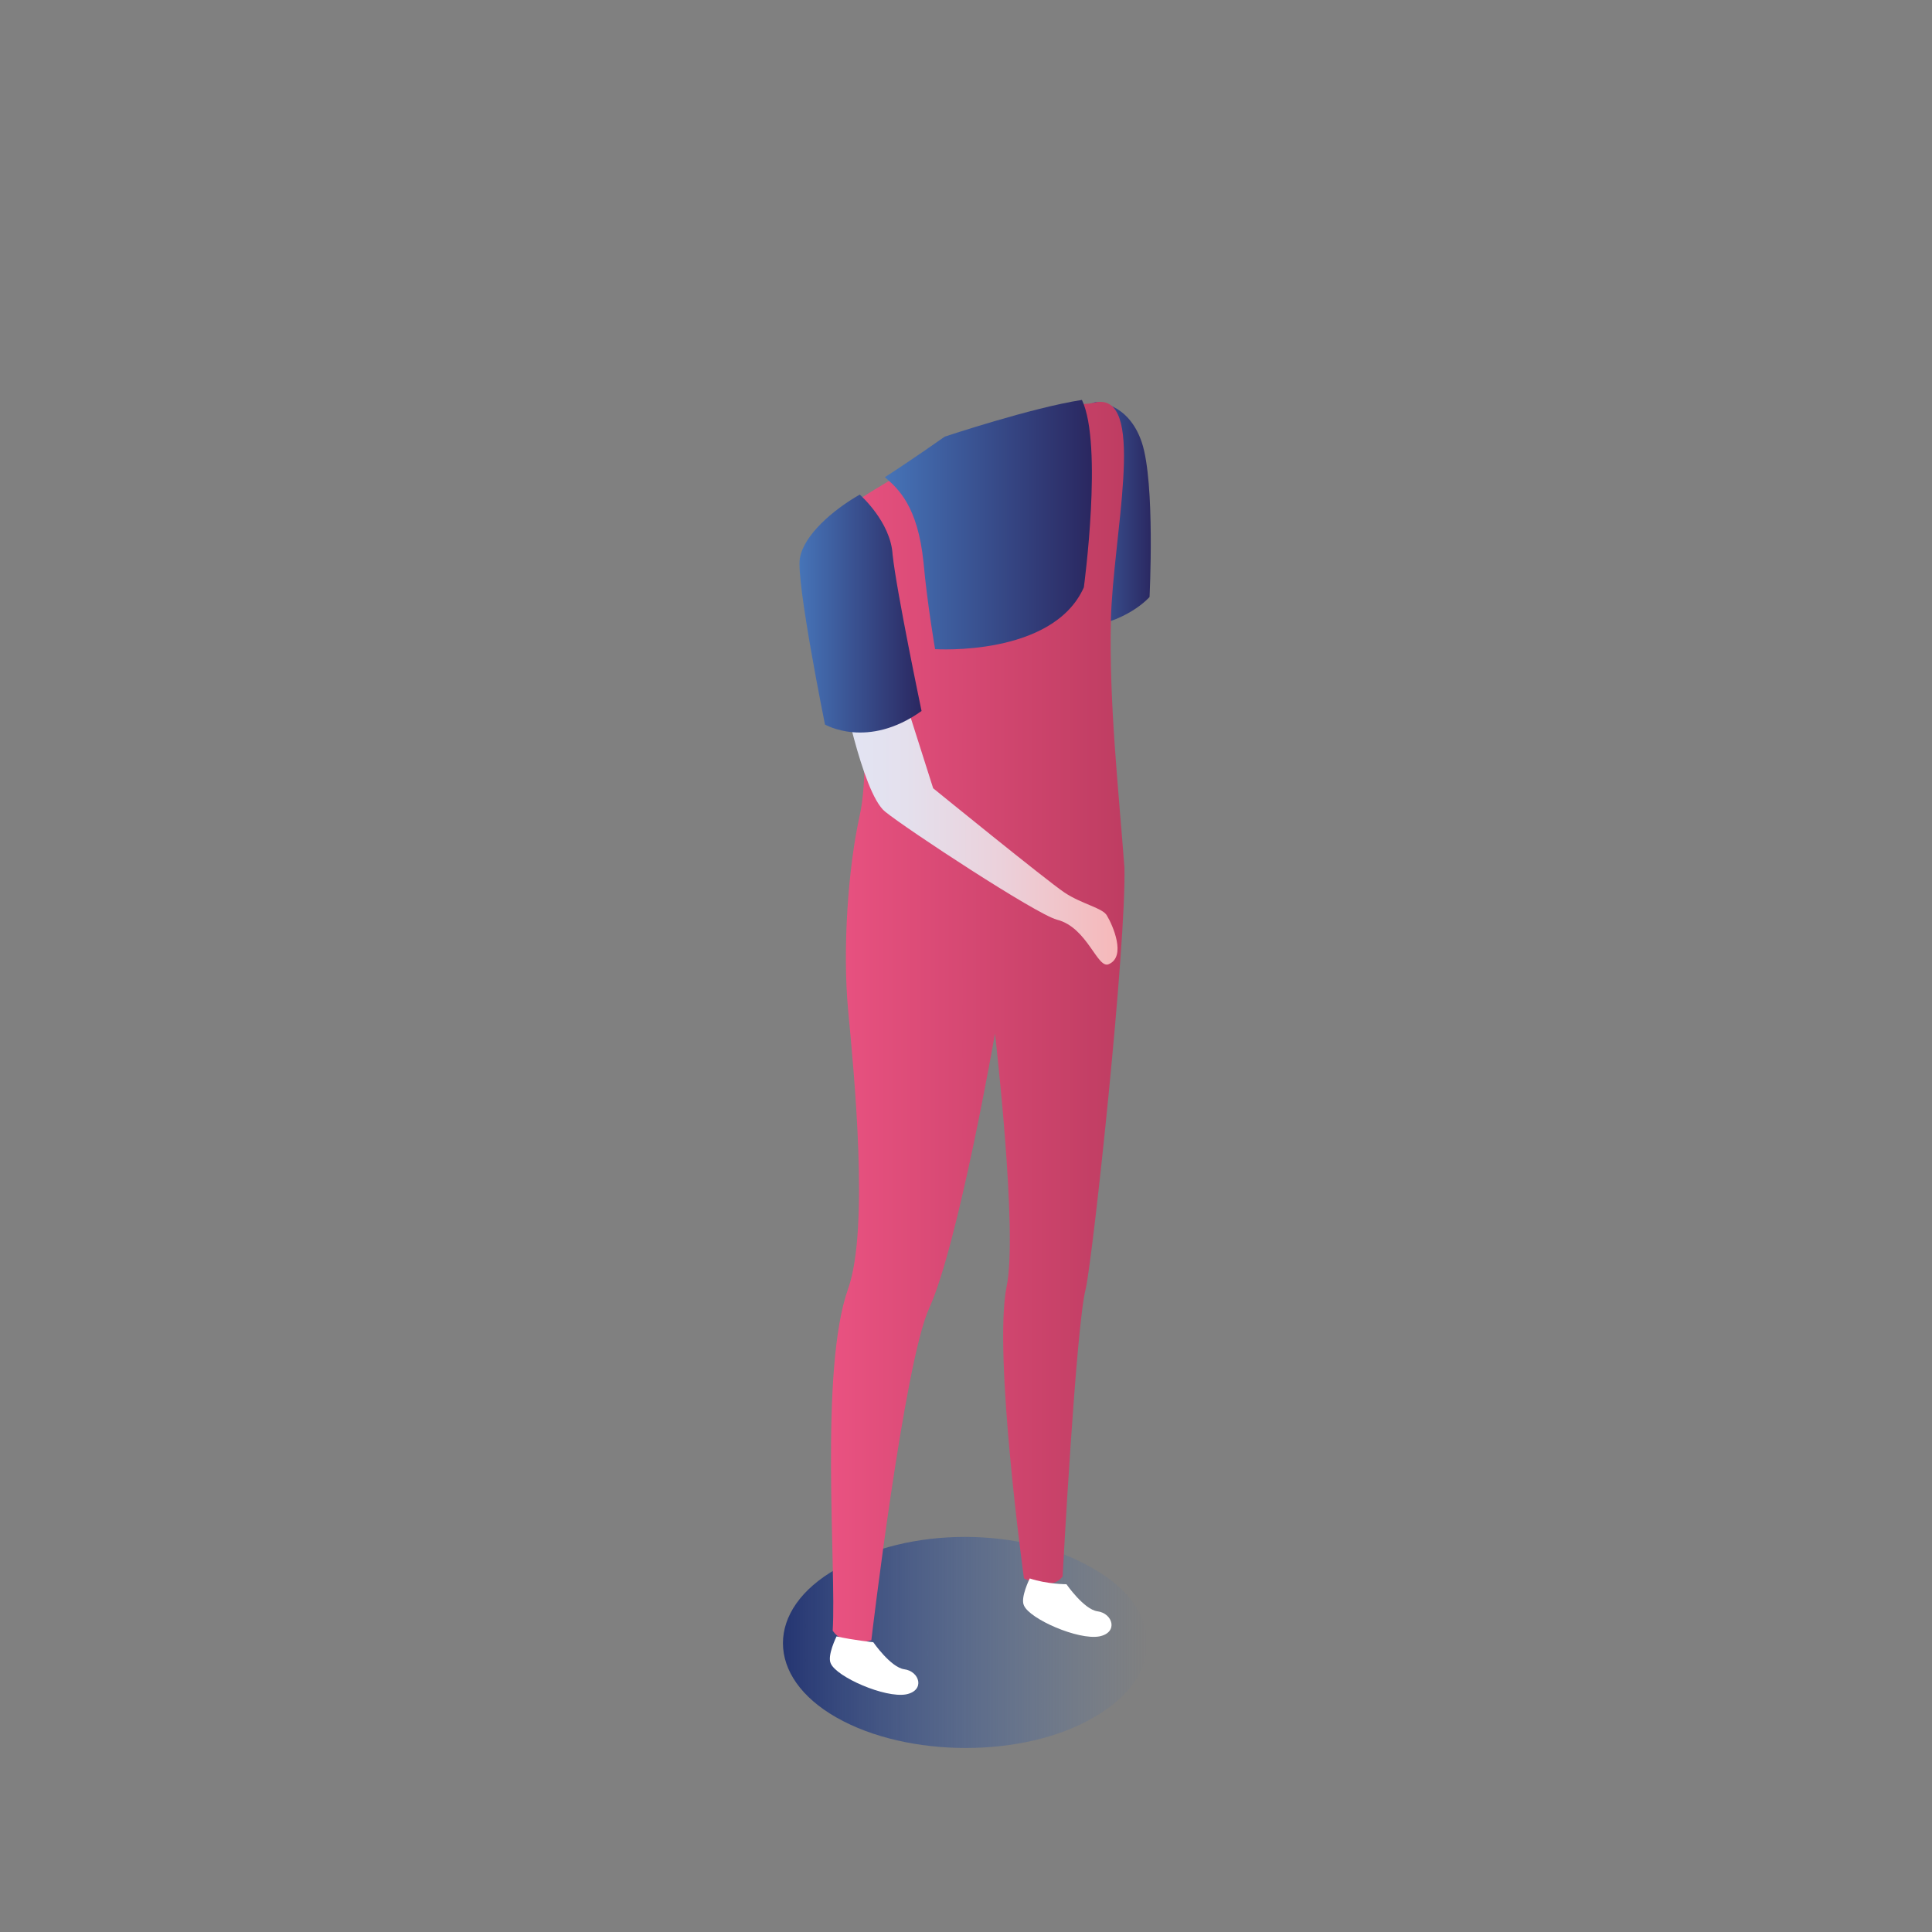 <?xml version="1.0" encoding="utf-8"?>
<!-- Generator: Adobe Illustrator 23.0.1, SVG Export Plug-In . SVG Version: 6.00 Build 0)  -->
<svg version="1.1" id="Layer_1" xmlns="http://www.w3.org/2000/svg" xmlns:xlink="http://www.w3.org/1999/xlink" x="0px" y="0px"
	 viewBox="0 0 100 100" style="enable-background:new 0 0 100 100;" xml:space="preserve">
<rect x="0" y="0" width="100" height="100" fill="#808080" stroke="none"/>
<style type="text/css">
	.st0{fill:url(#shade_1_);}
	.st1{fill:url(#left-arm_2_);}
	.st2{fill:url(#suit_1_);}
	.st3{fill:url(#SVGID_1_);}
	.st4{fill:url(#right-arm_2_);}
	.st5{fill:url(#middle-tee_2_);}
	.st6{fill:#FFFFFF;}
</style>
<linearGradient id="shade_1_" gradientUnits="userSpaceOnUse" x1="738.606" y1="85.002" x2="757.344" y2="85.002" gradientTransform="matrix(1 0 0 1 -697.975 0)">
	<stop  offset="0" style="stop-color:#253672"/>
	<stop  offset="1" style="stop-color:#4674B8;stop-opacity:0"/>
</linearGradient>
<path id="shade_34_" class="st0" d="M56.6,81.2c3.7,2.1,3.7,5.6,0,7.7c-3.6,2.1-9.6,2.1-13.3,0c-3.7-2.1-3.7-5.6,0-7.7
	C47,79,52.9,79,56.6,81.2z"/>
<linearGradient id="left-arm_2_" gradientUnits="userSpaceOnUse" x1="753.014" y1="73.35" x2="757.638" y2="73.35" gradientTransform="matrix(1 0 0 -1 -697.975 100)">
	<stop  offset="0" style="stop-color:#4674B8"/>
	<stop  offset="1" style="stop-color:#2A2760"/>
</linearGradient>
<path id="left-arm_1_" class="st1" d="M56.7,20.8c0,0,1.7,0,2.4,2.1s0.4,8,0.4,8s-1.2,1.4-3.7,1.6c0,0-0.6-6.4-0.8-8.2
	C54.9,22.6,55.4,21.3,56.7,20.8z"/>
<linearGradient id="suit_1_" gradientUnits="userSpaceOnUse" x1="740.987" y1="47.099" x2="756.026" y2="47.099" gradientTransform="matrix(1 0 0 -1 -697.975 100)">
	<stop  offset="0" style="stop-color:#E95281"/>
	<stop  offset="1" style="stop-color:#BF3D62"/>
</linearGradient>
<path id="suit_2_" class="st2" d="M56.2,66.7C55.7,68.5,55,81.6,55,81.6c-0.6,0.8-2,0.1-2,0.1s-1.6-11.6-0.9-15.1
	c0.6-2.8-0.6-13.1-0.6-13.1s-1.9,10.9-3.4,14.2c-1.3,2.8-3,17.2-3,17.2c-1.5,0.4-2-0.5-2-0.5c0.2-3.2-0.7-13.5,0.8-17.7
	c1.1-3.1,0.3-11.2,0-14.4s0-7.4,0.6-10.1c0.6-2.7,0-8.5-0.6-11.2s-0.3-4.6,0.8-5.3c0.3-0.2,0.8-0.5,1.3-0.8c1.4-0.9,3.1-2.1,3.1-2.1
	s4.5-1.5,7.1-1.9c0.3,0,0.5-0.1,0.7-0.1c2.4-0.1,0.7,7,0.6,11.3c-0.1,4.3,0.4,8.8,0.7,12.8C58.3,48.9,56.6,64.8,56.2,66.7z"/>
<g id="right-arm_11_">
	
		<linearGradient id="SVGID_1_" gradientUnits="userSpaceOnUse" x1="741.457" y1="57.936" x2="755.729" y2="57.936" gradientTransform="matrix(1 0 0 -1 -697.975 100)">
		<stop  offset="0" style="stop-color:#E2E5F4"/>
		<stop  offset="0.238" style="stop-color:#E4E0ED"/>
		<stop  offset="0.577" style="stop-color:#EBD1DB"/>
		<stop  offset="0.974" style="stop-color:#F5BABC"/>
		<stop  offset="1" style="stop-color:#F6B8BA"/>
	</linearGradient>
	<path class="st3" d="M43.5,35.2c0,0,1.1,5.8,2.3,6.8c1.1,0.9,7.8,5.3,8.9,5.6c1.6,0.4,2.1,2.6,2.7,2.3c0.9-0.4,0.2-2-0.1-2.5
		c-0.2-0.4-1.3-0.6-2.2-1.2c-0.9-0.6-6.8-5.4-6.8-5.4l-2.1-6.6L43.5,35.2z"/>
	
		<linearGradient id="right-arm_2_" gradientUnits="userSpaceOnUse" x1="739.357" y1="68.242" x2="745.675" y2="68.242" gradientTransform="matrix(1 0 0 -1 -697.975 100)">
		<stop  offset="0" style="stop-color:#4674B8"/>
		<stop  offset="1" style="stop-color:#2A2760"/>
	</linearGradient>
	<path id="right-arm_1_" class="st4" d="M44.5,25.6c-1.4,0.8-2.9,2.1-3.1,3.3s1.3,8.6,1.3,8.6s2.2,1.3,5-0.7c0,0-1.3-6.2-1.5-8.1
		C46.1,27,44.5,25.6,44.5,25.6z"/>
</g>
<linearGradient id="middle-tee_2_" gradientUnits="userSpaceOnUse" x1="743.757" y1="72.843" x2="754.474" y2="72.843" gradientTransform="matrix(1 0 0 -1 -697.975 100)">
	<stop  offset="0" style="stop-color:#4674B8"/>
	<stop  offset="1" style="stop-color:#2A2760"/>
</linearGradient>
<path id="middle-tee_1_" class="st5" d="M56.1,30.4c-1.6,3.6-7.7,3.2-7.7,3.2s-0.4-2.3-0.6-4.5c-0.3-2.9-1.3-3.8-2-4.4
	c1.4-0.9,3.1-2.1,3.1-2.1s4.5-1.5,7.1-1.9C57.1,23,56.1,30.4,56.1,30.4z"/>
<path id="right-foot_4_" class="st6" d="M43.3,84.7c0,0-0.5,1-0.3,1.4c0.3,0.7,2.8,1.8,3.9,1.6c1-0.2,0.7-1.2-0.1-1.3
	c-0.7-0.1-1.6-1.4-1.6-1.4S44.2,84.9,43.3,84.7z"/>
<path id="left-foot_4_" class="st6" d="M53.3,81.7c0,0-0.5,1-0.3,1.4c0.3,0.7,2.8,1.8,3.9,1.6c1-0.2,0.7-1.2-0.1-1.3
	c-0.7-0.1-1.6-1.4-1.6-1.4S54.2,82,53.3,81.7z"/>
</svg>
